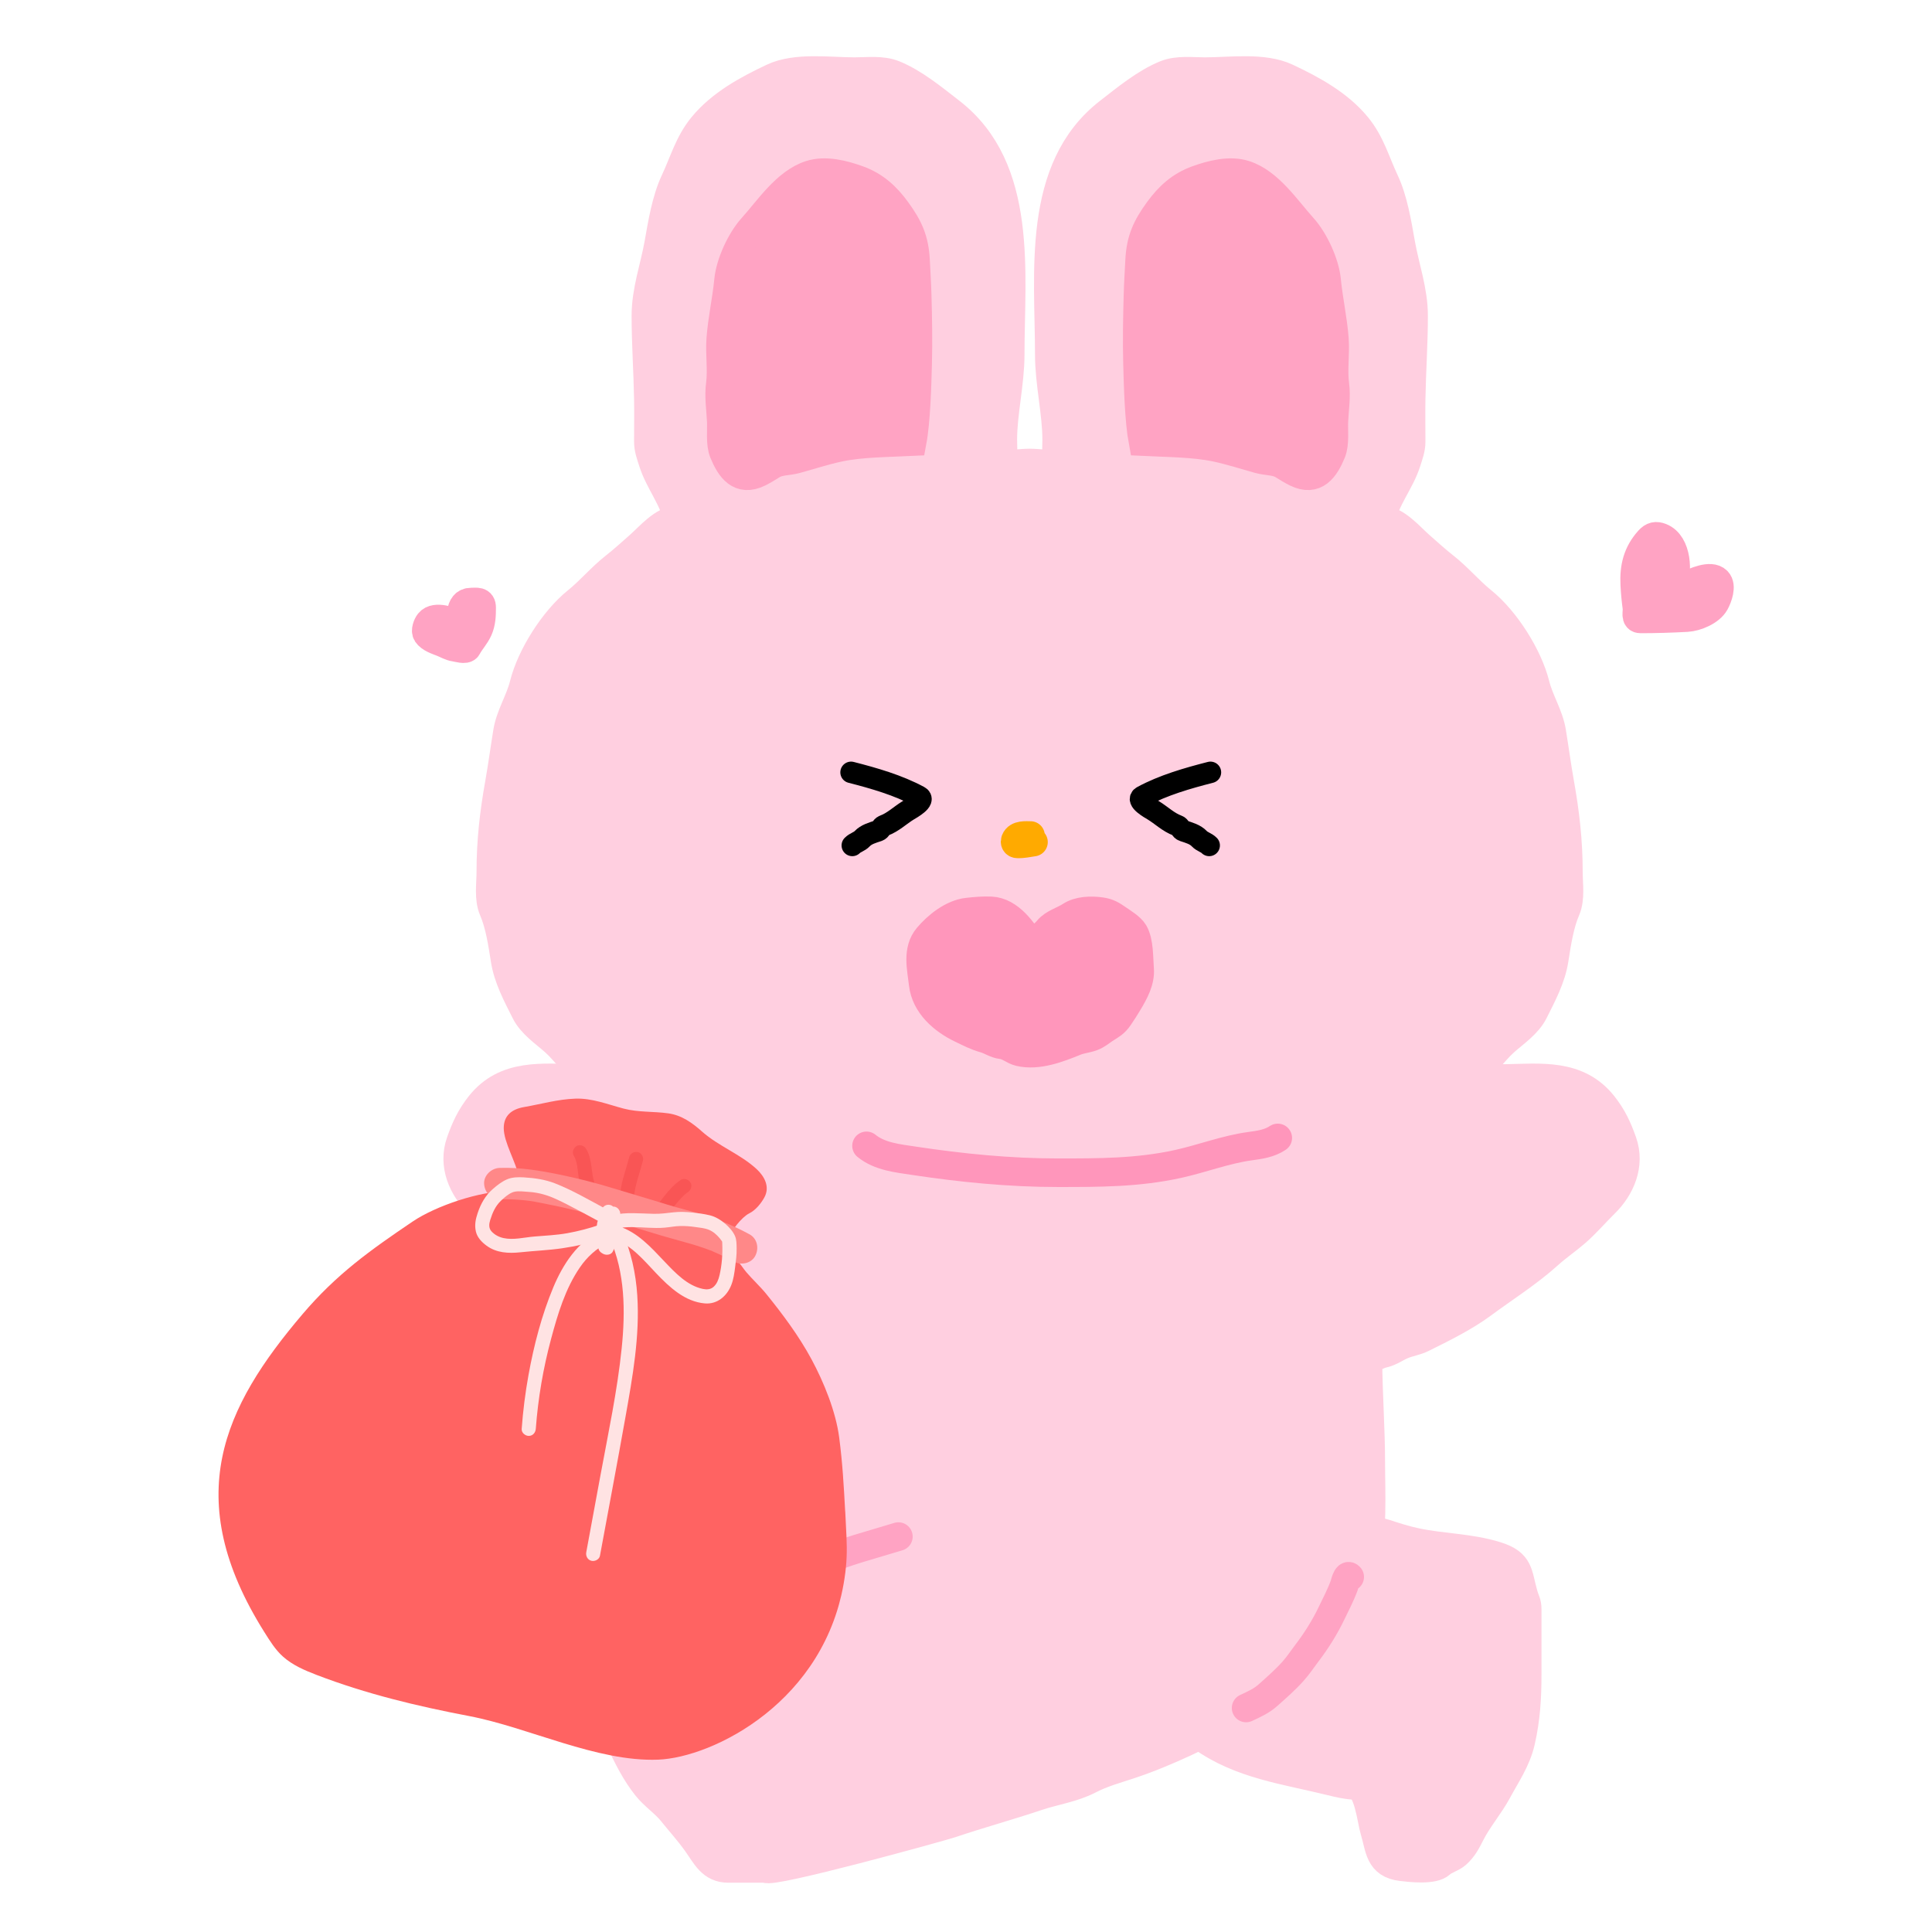 <svg width="200" height="200" viewBox="0 0 200 200" fill="none" xmlns="http://www.w3.org/2000/svg">
<path d="M137.786 184.398C133.071 183.237 128.447 182.685 124.424 179.823L141.933 158.272C142.02 158.446 143.091 158.648 143.409 158.753C144.427 159.093 145.543 159.442 146.594 159.662C149.378 160.245 152.15 160.212 154.889 161.062C157.35 161.826 157.096 162.902 157.722 165.092C157.896 165.703 158.096 165.892 158.096 166.589V168.577V173.323C158.096 175.731 157.966 177.939 157.423 180.293C156.976 182.227 155.935 183.698 155.017 185.403C154.191 186.938 152.979 188.326 152.217 189.85C151.822 190.638 151.461 191.324 150.795 191.923C150.308 192.361 149.611 192.491 149.149 192.917C148.377 193.63 146.08 193.363 145.124 193.252L145.098 193.249C142.731 192.974 142.854 191.31 142.297 189.518C141.972 188.476 141.636 184.851 140.309 184.825C139.463 184.809 138.602 184.599 137.786 184.398Z" fill="#FFCFE0" stroke="#FFCFE0" stroke-width="2.957" stroke-linecap="round"/>
<path d="M78.008 158.131C78.008 152.922 76.659 147.847 75.943 142.709C74.805 142.233 73.589 140.377 72.371 140.098C71.722 139.948 71.109 139.5 70.494 139.239C69.809 138.948 69.064 138.851 68.387 138.515C66.323 137.49 64.041 136.371 62.165 134.983C59.844 133.266 57.474 131.791 55.301 129.833C54.409 129.028 53.424 128.365 52.519 127.579C51.449 126.649 50.528 125.562 49.515 124.566C47.905 122.983 46.829 120.612 47.68 118.208C48.196 116.75 48.724 115.606 49.696 114.381C52.322 111.075 56.16 111.581 59.861 111.645L155.782 111.645C159.482 111.581 163.32 111.075 165.946 114.381C166.919 115.606 167.446 116.75 167.962 118.208C168.813 120.612 167.737 122.983 166.127 124.566C165.114 125.562 164.194 126.649 163.123 127.579C162.218 128.365 161.234 129.028 160.341 129.833C158.168 131.791 155.799 133.266 153.477 134.983C151.656 136.33 149.453 137.424 147.437 138.424L147.255 138.515C146.578 138.851 145.833 138.948 145.148 139.239C144.534 139.5 143.921 139.948 143.271 140.098C142.687 140.232 142.142 140.526 141.608 140.847C141.633 144.387 141.903 147.911 141.903 151.452C141.903 154.471 142.165 158.867 141.269 161.786C139.209 168.504 134.662 174.131 128.469 177.439C124.764 179.417 120.858 181.39 116.857 182.708C115.431 183.177 114.076 183.549 112.743 184.24C111.074 185.106 109.151 185.368 107.383 185.961C104.413 186.958 101.399 187.779 98.435 188.78C97.384 189.135 79.589 194.048 79.275 193.42H75.407C73.628 193.42 73.087 192.106 72.129 190.765C71.316 189.627 70.443 188.667 69.572 187.586C68.792 186.617 67.726 185.942 66.933 184.947C64.632 182.057 63.752 178.472 61.639 175.514C59.99 173.206 58.94 169.971 59.435 167.098C59.683 165.662 60.168 164.092 61.131 162.968C62.261 161.65 65.025 162.797 66.36 163.099C68.787 163.649 71.072 164.334 73.407 165.23C74.757 165.747 74.887 165.624 76.153 165.181C77.459 164.723 77.211 164.456 78.573 164.109C78.333 163.151 78.008 159.119 78.008 158.131Z" fill="#FFCFE0"/>
<path d="M78.573 164.109C78.333 163.151 78.008 159.119 78.008 158.131C78.008 152.922 76.659 147.847 75.943 142.709C74.805 142.233 73.589 140.377 72.371 140.098C71.722 139.948 71.109 139.5 70.494 139.239C69.809 138.948 69.064 138.851 68.387 138.515C66.323 137.49 64.041 136.371 62.165 134.983C59.844 133.266 57.474 131.791 55.301 129.833C54.409 129.028 53.424 128.365 52.519 127.579C51.449 126.649 50.528 125.562 49.515 124.566C47.905 122.983 46.829 120.612 47.68 118.208C48.196 116.75 48.724 115.606 49.696 114.381C52.322 111.075 56.16 111.581 59.861 111.645L155.782 111.645C159.482 111.581 163.32 111.075 165.946 114.381C166.919 115.606 167.446 116.75 167.962 118.208C168.813 120.612 167.737 122.983 166.127 124.566C165.114 125.562 164.194 126.649 163.123 127.579C162.218 128.365 161.234 129.028 160.341 129.833C158.168 131.791 155.799 133.266 153.477 134.983C151.601 136.371 149.319 137.49 147.255 138.515C146.578 138.851 145.833 138.948 145.148 139.239C144.534 139.5 143.921 139.948 143.271 140.098C142.687 140.232 142.142 140.526 141.608 140.847M78.573 164.109C82.947 162.994 88.406 160.396 92.698 159.051M78.573 164.109C77.211 164.456 77.459 164.723 76.153 165.181C74.887 165.624 74.757 165.747 73.407 165.23C71.072 164.334 68.787 163.649 66.36 163.099C65.025 162.797 62.261 161.65 61.131 162.968C60.168 164.092 59.683 165.662 59.435 167.098C58.94 169.971 59.99 173.206 61.639 175.514C63.752 178.472 64.632 182.057 66.933 184.947C67.726 185.942 68.792 186.617 69.572 187.586C70.443 188.667 71.316 189.627 72.129 190.765C73.087 192.106 73.628 193.42 75.407 193.42H79.275C79.589 194.048 97.384 189.135 98.435 188.78C101.399 187.779 104.413 186.958 107.383 185.961C109.151 185.368 111.074 185.106 112.743 184.24C114.076 183.549 115.431 183.177 116.857 182.708C120.858 181.39 124.764 179.417 128.469 177.439C134.662 174.131 139.209 168.504 141.269 161.786C142.165 158.867 141.903 154.471 141.903 151.452C141.903 147.911 141.633 144.387 141.608 140.847M141.608 140.847C141.03 141.195 140.464 141.576 139.872 141.823C139.521 141.97 138.444 142.395 138.3 142.709" stroke="#FFCFE0" stroke-width="2.957" stroke-linecap="round"/>
<path d="M93.002 159.066C90.302 159.902 87.497 160.598 84.904 161.739C83.722 162.259 82.627 162.945 81.431 163.436C80.659 163.752 79.703 164.05 78.894 164.252C78.346 164.389 77.813 164.635 77.27 164.796C75.843 165.219 73.882 163.898 72.7 163.332C71.67 162.838 70.706 162.218 69.748 161.587C68.598 160.83 67.692 160.795 66.355 160.795C64.631 160.795 62.483 160.651 61.033 161.811C60.206 162.473 59.415 163.226 58.929 164.172C58.404 165.191 58.678 166.482 58.569 167.573C58.486 168.396 58.433 169.181 58.433 170.013" stroke="#FFA3C3" stroke-width="2.957" stroke-linecap="round"/>
<path d="M128.996 176.809C129.846 176.411 130.569 176.1 131.276 175.469C132.158 174.684 133.057 173.894 133.847 173.015C134.385 172.417 134.816 171.753 135.302 171.115C136.261 169.858 137.149 168.445 137.831 167.021C138.285 166.074 138.788 165.124 139.145 164.142C139.21 163.964 139.45 162.882 139.721 163.243" stroke="#FFA3C3" stroke-width="2.957" stroke-linecap="round"/>
<path d="M66.126 56.534C67.222 55.58 68.614 53.85 70.175 53.788C69.776 51.679 68.25 49.888 67.598 47.843C67.36 47.095 67.117 46.482 67.117 45.705C67.117 44.239 67.143 42.769 67.117 41.303C67.067 38.437 66.862 35.578 66.862 32.697C66.862 30.079 67.745 27.717 68.193 25.194C68.562 23.114 68.955 20.665 69.863 18.739C70.79 16.774 71.293 14.825 72.723 13.077C74.608 10.774 77.365 9.279 80 8.038C82.413 6.9 85.869 7.415 88.466 7.415C89.78 7.415 91.274 7.21 92.529 7.712C94.612 8.545 96.661 10.243 98.418 11.605C105.983 17.467 104.577 28.28 104.577 36.717C104.577 39.601 103.812 42.769 103.812 45.507C103.812 46.035 103.854 46.581 103.812 47.107C103.799 47.269 102.942 47.77 103.444 47.914C104.351 48.173 105.643 47.928 106.583 47.928C107.523 47.928 108.847 48.173 109.754 47.914C110.257 47.77 109.399 47.269 109.386 47.107C109.344 46.581 109.386 46.035 109.386 45.507C109.386 42.769 108.622 39.601 108.622 36.717C108.622 28.28 107.215 17.467 114.78 11.605C116.537 10.243 118.587 8.545 120.669 7.712C121.924 7.21 123.418 7.415 124.733 7.415C127.329 7.415 130.786 6.9 133.199 8.038C135.833 9.279 138.591 10.774 140.475 13.077C141.906 14.825 142.408 16.774 143.335 18.739C144.243 20.665 144.637 23.114 145.006 25.194C145.453 27.717 146.336 30.079 146.336 32.697C146.336 35.578 146.132 38.437 146.082 41.303C146.056 42.769 146.082 44.239 146.082 45.705C146.082 46.482 145.838 47.095 145.6 47.843C144.949 49.888 143.394 51.679 142.995 53.788C144.556 53.85 145.948 55.58 147.044 56.534C147.873 57.257 148.656 57.98 149.521 58.658C150.922 59.754 152.077 61.153 153.443 62.253C155.835 64.18 158.197 67.905 158.936 70.859C159.36 72.556 160.354 74.045 160.634 75.757C160.922 77.513 161.158 79.305 161.47 81.052C162.026 84.168 162.362 87.075 162.362 90.281C162.362 91.523 162.606 93.026 162.107 94.174C161.465 95.65 161.165 97.571 160.915 99.177L160.889 99.34C160.589 101.261 159.648 102.997 158.78 104.733C158.136 106.02 156.789 106.909 155.764 107.819C154.495 108.947 153.54 110.574 152.027 111.372C150.897 111.969 149.555 112.53 148.304 112.788C146.91 113.075 145.552 113.448 144.212 113.864C143.376 114.123 142.399 114.093 141.975 114.94C141.44 115.118 141.699 115.203 141.295 115.546C140.996 115.8 140.199 115.848 139.826 115.992C139.127 116.262 138.309 116.741 137.594 116.87C136.274 117.111 134.977 117.352 133.678 117.677C130.696 118.422 127.586 119.036 124.506 119.102C123.502 119.124 122.536 119.361 121.525 119.361H119.135H114.937H106.096C104.348 119.361 102.611 119.232 100.862 119.232C99.309 119.232 97.858 119.117 96.327 118.987C94.142 118.801 91.912 118.969 89.718 118.836C88.803 118.78 87.907 118.417 87.003 118.274C86.011 118.118 85 117.987 84.001 117.871C82.499 117.696 81.026 117.477 79.537 117.216C78.605 117.053 77.687 116.778 76.751 116.647C75.093 116.416 72.843 115.203 71.194 114.94C70.771 114.093 69.794 114.123 68.957 113.864C67.617 113.448 66.259 113.075 64.866 112.788C63.614 112.53 62.272 111.969 61.142 111.372C59.63 110.574 58.674 108.947 57.405 107.819C56.38 106.909 55.033 106.02 54.389 104.733C53.521 102.997 52.58 101.261 52.28 99.34C52.024 97.703 51.726 95.7 51.063 94.174C50.564 93.026 50.808 91.523 50.808 90.281C50.808 87.075 51.143 84.168 51.7 81.052C52.011 79.305 52.247 77.513 52.535 75.757C52.816 74.045 53.81 72.556 54.234 70.859C54.972 67.905 57.334 64.18 59.727 62.253C61.093 61.153 62.248 59.754 63.648 58.658C64.514 57.98 65.296 57.257 66.126 56.534Z" fill="#FFCFE0" stroke="#FFCFE0" stroke-width="2.957" stroke-linecap="round" stroke-linejoin="round"/>
<path d="M88.102 79.953C90.471 80.561 92.989 81.279 95.154 82.454C95.877 82.846 94.32 83.7 94.015 83.886C93.174 84.398 92.445 85.126 91.507 85.467C91.228 85.569 91.195 85.908 90.894 86.009C90.309 86.204 89.677 86.375 89.256 86.821C88.948 87.146 88.541 87.207 88.23 87.519" stroke="black" stroke-width="2.222" stroke-linecap="round"/>
<path d="M125.304 79.953C122.935 80.561 120.416 81.279 118.251 82.454C117.528 82.846 119.086 83.7 119.391 83.886C120.231 84.398 120.96 85.126 121.898 85.467C122.177 85.569 122.21 85.908 122.511 86.009C123.096 86.204 123.729 86.375 124.15 86.821C124.457 87.146 124.864 87.207 125.175 87.519" stroke="black" stroke-width="2.222" stroke-linecap="round"/>
<path d="M102.589 94.291C104.534 94.381 105.949 96.442 106.774 97.87C107.2 97.337 108.054 96.8 108.49 96.255C109.027 95.583 110.103 95.297 110.807 94.831C111.677 94.254 112.952 94.223 113.961 94.365C114.723 94.472 115.11 94.724 115.723 95.148C116.224 95.494 117.065 96.002 117.374 96.525C117.951 97.501 117.879 99.181 117.973 100.295C118.079 101.549 117.409 102.74 116.792 103.777C116.488 104.288 116.171 104.788 115.834 105.276C115.372 105.948 115.031 106.093 114.363 106.525C113.903 106.823 113.59 107.127 113.052 107.327C112.491 107.536 111.899 107.574 111.333 107.802C109.594 108.505 107.458 109.35 105.531 108.895C104.893 108.745 104.405 108.232 103.683 108.155C103.083 108.09 102.511 107.678 101.912 107.511C101.038 107.267 100.347 106.898 99.525 106.506C97.641 105.608 95.81 104.036 95.566 101.849C95.385 100.23 94.894 98.371 96.052 96.996C97.026 95.839 98.592 94.592 100.151 94.418C100.96 94.327 101.775 94.254 102.589 94.291Z" fill="#FF96BB" stroke="#FF96BB" stroke-width="2.957" stroke-linecap="round"/>
<path d="M106.679 86.493C106.196 86.497 105.34 86.392 105.109 86.987C105.039 87.168 105.098 87.349 105.315 87.357C105.915 87.379 106.421 87.253 106.987 87.172" stroke="#FFAA00" stroke-width="2.957" stroke-linecap="round"/>
<path d="M117.754 37.667C117.812 39.852 117.91 43.561 118.315 45.719C120.637 45.835 123.602 45.837 125.879 46.323C127.445 46.656 128.836 47.124 130.37 47.542C131.179 47.763 132.097 47.687 132.826 48.144C133.257 48.413 133.74 48.713 134.194 48.935C136.18 49.907 137.15 48.495 137.837 46.837C138.216 45.923 138.037 44.54 138.086 43.556C138.147 42.34 138.35 41.033 138.188 39.826C137.98 38.27 138.256 36.633 138.136 35.066C137.98 33.03 137.53 31.058 137.331 29.019C137.16 27.253 136.053 24.86 134.865 23.547C133.184 21.688 131.378 18.893 128.87 18.085C127.289 17.576 125.41 18.074 123.927 18.607C122.189 19.231 120.992 20.339 119.939 21.785C118.677 23.517 118.079 24.821 117.972 26.961C117.912 28.152 117.835 29.345 117.802 30.537C117.736 32.913 117.692 35.29 117.754 37.667Z" fill="#FFA3C3" stroke="#FFA3C3" stroke-width="2.957" stroke-linecap="round"/>
<path d="M94.995 37.667C94.937 39.852 94.839 43.561 94.434 45.719C92.112 45.835 89.147 45.837 86.87 46.323C85.304 46.656 83.913 47.124 82.379 47.542C81.57 47.763 80.652 47.687 79.923 48.144C79.492 48.413 79.008 48.713 78.555 48.935C76.569 49.907 75.599 48.495 74.912 46.837C74.533 45.923 74.712 44.54 74.663 43.556C74.602 42.34 74.399 41.033 74.561 39.826C74.769 38.27 74.493 36.633 74.613 35.066C74.769 33.03 75.219 31.058 75.418 29.019C75.59 27.253 76.696 24.86 77.884 23.547C79.565 21.688 81.371 18.893 83.879 18.085C85.46 17.576 87.339 18.074 88.822 18.607C90.56 19.231 91.757 20.339 92.81 21.785C94.072 23.517 94.67 24.821 94.777 26.961C94.837 28.152 94.914 29.345 94.947 30.537C95.013 32.913 95.057 35.29 94.995 37.667Z" fill="#FFA3C3" stroke="#FFA3C3" stroke-width="2.957" stroke-linecap="round"/>
<path d="M89.701 118.617C91.061 119.729 92.939 119.91 94.613 120.163C99.52 120.905 104.511 121.4 109.477 121.4C113.763 121.4 117.776 121.41 121.958 120.49C124.404 119.952 126.909 118.989 129.38 118.653C130.453 118.507 131.407 118.375 132.273 117.798" stroke="#FF96BB" stroke-width="2.957" stroke-linecap="round"/>
<path d="M173.119 60.692C173.749 59.26 173.627 56.296 171.935 55.624C171.43 55.424 171.088 55.494 170.708 55.913C169.482 57.266 169.143 58.752 169.228 60.497C169.267 61.294 169.343 62.112 169.452 62.901C169.515 63.358 169.23 64.071 169.82 64.071C171.431 64.071 173.015 64.02 174.621 63.934C175.582 63.882 177.047 63.284 177.537 62.382C177.83 61.843 178.275 60.67 177.768 60.144C177.097 59.445 175.358 60.245 174.664 60.591C174.091 60.878 173.318 61.314 172.989 61.862" stroke="#FFA3C3" stroke-width="2.957" stroke-linecap="round"/>
<path d="M171.565 57.957C171.166 58.915 171.038 60.051 170.855 61.065C170.611 62.421 171.047 61.255 171.198 60.894C171.424 60.352 171.479 59.558 171.553 58.973C171.719 57.644 171.508 61.669 171.21 62.974C171.116 63.385 174.178 63.387 174.697 63.298C175.234 63.206 175.925 63.112 176.19 62.582" stroke="#FFA3C3" stroke-width="2.957" stroke-linecap="round"/>
<path d="M47.476 64.532C46.683 64.368 45.074 63.654 44.434 64.443C44.234 64.69 44 65.291 44.198 65.592C44.522 66.081 45.271 66.309 45.788 66.514C46.201 66.677 46.643 66.944 47.084 67.005C47.384 67.046 48.195 67.315 48.36 67.005C48.7 66.363 49.202 65.861 49.508 65.184C49.839 64.452 49.861 63.683 49.861 62.898C49.861 62.19 49.35 62.324 48.772 62.324C47.446 62.324 47.741 64.22 47.741 65.15" stroke="#FFA3C3" stroke-width="2.957" stroke-linecap="round"/>
<g clip-path="url(#clip0_1475_24837)">
<g clip-path="url(#clip1_1475_24837)">
<path d="M87.494 156.479C87.339 153.677 87.225 151.531 86.873 148.81C86.524 146.121 85.279 143.068 83.998 140.697C82.694 138.284 81.025 136.049 79.306 133.927C78.731 133.219 77.855 132.396 77.265 131.702C76.868 131.236 76.73 130.914 76.281 130.484C76.13 130.339 75.27 128.577 75.343 128.349C75.632 127.45 76.782 125.991 77.57 125.601C78.216 125.281 78.772 124.595 79.118 123.973C79.732 122.87 79.147 121.78 78.308 121.008C76.628 119.466 74.386 118.655 72.672 117.136C71.643 116.222 70.567 115.447 69.175 115.253C67.633 115.037 66.074 115.161 64.552 114.759C62.906 114.326 61.285 113.667 59.553 113.731C57.731 113.797 56.043 114.291 54.244 114.603C52.921 114.834 52.147 115.523 52.148 116.78C52.149 118.254 53.42 120.297 53.711 121.828L53.686 121.822C53.296 122.559 53.847 123.281 53.017 123.247L52.742 123.292C49.717 123.273 45.106 124.836 42.712 126.456C38.297 129.441 34.831 131.909 31.308 136.053C23.168 145.628 18.616 155.041 27.369 168.96C27.934 169.857 28.494 170.772 29.281 171.479C30.275 172.372 31.529 172.911 32.777 173.388C37.923 175.361 43.168 176.617 48.563 177.646C54.734 178.825 61.764 182.392 68.111 182.16C73.809 181.951 85.527 176.136 87.429 163.362C87.663 161.794 87.694 160.629 87.626 159.043C87.589 158.197 87.549 157.341 87.5 156.477L87.494 156.479Z" fill="#FF6362"/>
<path d="M69.211 125.674C69.277 125.572 69.346 125.474 69.414 125.376C69.483 125.277 69.554 125.18 69.628 125.083C69.654 125.049 69.68 125.015 69.707 124.978C69.781 124.878 69.594 125.126 69.676 125.019C69.728 124.952 69.779 124.886 69.831 124.819C70.053 124.539 70.284 124.268 70.532 124.01C70.658 123.877 70.792 123.749 70.931 123.625C70.96 123.6 70.987 123.575 71.016 123.551C71.06 123.513 71.21 123.412 71.013 123.55C71.08 123.503 71.145 123.453 71.215 123.407C71.534 123.196 71.693 122.744 71.47 122.404C71.262 122.085 70.808 121.923 70.467 122.149C69.812 122.584 69.276 123.18 68.79 123.792C68.495 124.166 68.204 124.549 67.943 124.949C67.734 125.269 67.88 125.776 68.215 125.948C68.587 126.138 68.99 126.018 69.214 125.675L69.211 125.674Z" fill="#F95555"/>
<path d="M59.403 119.658C59.438 119.714 59.47 119.771 59.501 119.828C59.519 119.862 59.534 119.894 59.549 119.924C59.594 120.011 59.532 119.9 59.525 119.872C59.558 120.002 59.618 120.13 59.654 120.261C59.691 120.392 59.714 120.516 59.739 120.647C59.744 120.683 59.752 120.72 59.757 120.756C59.773 120.853 59.752 120.732 59.748 120.699C59.756 120.773 59.769 120.846 59.779 120.921C59.855 121.52 59.909 122.127 60.092 122.703C60.21 123.069 60.614 123.334 60.997 123.206C61.38 123.077 61.623 122.69 61.5 122.3C61.456 122.164 61.419 122.027 61.391 121.887C61.376 121.82 61.363 121.756 61.352 121.689C61.343 121.652 61.338 121.616 61.334 121.577C61.316 121.463 61.341 121.547 61.337 121.61C61.34 121.472 61.297 121.322 61.28 121.184C61.263 121.047 61.245 120.9 61.226 120.759C61.136 120.114 61.012 119.474 60.664 118.911C60.463 118.585 59.994 118.437 59.661 118.656C59.327 118.875 59.19 119.312 59.406 119.659L59.403 119.658Z" fill="#F95555"/>
<path d="M65.135 119.795C64.832 120.983 64.373 122.152 64.224 123.376C64.198 123.578 64.195 123.748 64.302 123.932C64.393 124.085 64.573 124.23 64.752 124.267C65.099 124.337 65.594 124.145 65.642 123.737C65.791 122.516 66.251 121.344 66.554 120.156C66.648 119.783 66.412 119.347 66.025 119.266C65.638 119.184 65.236 119.398 65.135 119.795Z" fill="#F95555"/>
<path d="M51.751 122.53C54.244 122.435 56.565 122.965 59.231 123.531C61.367 123.984 63.678 124.81 65.781 125.4C66.824 125.692 67.855 126.018 68.886 126.344C71.021 127.017 73.327 127.303 76.781 129.187" fill="#FFE3E3"/>
<path d="M51.782 124.159C52.225 124.145 52.67 124.145 53.117 124.166C53.317 124.176 53.517 124.187 53.718 124.203C53.797 124.209 53.877 124.215 53.959 124.224C54.052 124.233 54.6 124.271 54.123 124.237C54.976 124.297 55.835 124.493 56.669 124.659C58.487 125.02 60.279 125.439 62.052 125.977C63.849 126.521 65.658 127.042 67.452 127.6C68.72 127.995 70 128.335 71.276 128.698C72.029 128.91 72.773 129.151 73.503 129.429L73.603 129.469C73.772 129.535 73.737 129.521 73.504 129.427C73.623 129.448 73.758 129.532 73.87 129.581C74.089 129.674 74.305 129.769 74.52 129.87C75.011 130.1 75.496 130.345 75.971 130.604C76.718 131.009 77.787 130.792 78.192 129.994C78.597 129.197 78.384 128.204 77.583 127.772C76.026 126.93 74.385 126.237 72.691 125.719C71.477 125.349 70.236 125.065 69.025 124.685C67.181 124.106 65.324 123.578 63.478 123.01C61.677 122.456 59.873 121.997 58.029 121.614C55.956 121.185 53.839 120.829 51.713 120.902C50.864 120.932 50.061 121.677 50.116 122.563C50.171 123.448 50.864 124.192 51.775 124.161L51.782 124.159Z" fill="#FF8888"/>
<path d="M62.628 125.102C60.943 124.196 59.266 123.216 57.483 122.513C56.431 122.098 55.346 121.949 54.223 121.88C53.644 121.846 53.032 121.855 52.493 122.083C51.955 122.311 51.449 122.706 50.998 123.104C50.23 123.78 49.766 124.623 49.444 125.584C49.231 126.213 49.11 126.825 49.263 127.489C49.405 128.101 49.864 128.58 50.354 128.942C51.386 129.709 52.653 129.768 53.885 129.635C55.318 129.482 56.767 129.428 58.195 129.221C59.622 129.013 61.116 128.67 62.526 128.186C63.414 127.882 63.017 126.472 62.121 126.777C61.012 127.155 59.877 127.454 58.722 127.661C57.567 127.868 56.446 127.907 55.298 128.006C54.268 128.094 53.157 128.388 52.129 128.166C51.654 128.063 51.209 127.834 50.879 127.469C50.578 127.132 50.617 126.713 50.744 126.305C50.989 125.516 51.287 124.845 51.864 124.294C52.192 123.981 52.584 123.638 53.001 123.452C53.39 123.278 53.865 123.321 54.281 123.349C54.54 123.365 54.801 123.385 55.06 123.411C55.142 123.42 55.243 123.434 55.094 123.414C55.145 123.421 55.192 123.427 55.243 123.434C55.363 123.45 55.483 123.469 55.602 123.491C56.058 123.575 56.505 123.703 56.941 123.866C56.971 123.877 57.175 123.958 57.087 123.921C57.002 123.888 57.199 123.967 57.241 123.986C57.398 124.052 57.556 124.124 57.711 124.195C58.068 124.362 58.423 124.536 58.773 124.718C59.826 125.255 60.865 125.821 61.904 126.38C62.734 126.826 63.46 125.554 62.63 125.108L62.628 125.102Z" fill="#FFE3E3"/>
<path d="M62.257 125.271C62.156 125.532 62.091 125.797 62.015 126.064C62.007 126.094 61.993 126.128 61.991 126.159C62.013 125.98 62.085 125.934 62.029 126.053C61.993 126.125 61.958 126.197 61.925 126.27C61.825 126.491 61.798 126.724 61.771 126.963C61.742 127.225 61.752 127.459 61.784 127.722C61.789 127.77 61.794 127.818 61.803 127.863C61.827 127.997 61.816 127.754 61.829 127.728C61.794 127.806 61.773 127.899 61.753 127.981C61.696 128.192 61.723 128.497 61.849 128.694C61.897 128.767 61.828 128.449 61.836 128.575C61.839 128.631 61.846 128.685 61.851 128.741C61.862 128.857 61.876 128.973 61.906 129.085C61.938 129.206 61.969 129.359 62.038 129.463C62.144 129.627 62.291 129.719 62.455 129.804C62.779 129.973 63.286 129.903 63.453 129.531C63.529 129.357 63.617 129.194 63.701 129.024C63.767 128.887 63.81 128.742 63.837 128.592C63.868 128.415 63.757 128.748 63.792 128.679C63.82 128.623 63.844 128.562 63.874 128.503C63.971 128.293 64.018 128.085 64.067 127.86C64.095 127.726 64.141 127.569 64.132 127.431C64.126 127.331 64.108 127.231 64.094 127.129L63.997 127.507C64.098 127.327 64.217 127.154 64.242 126.943C64.265 126.75 64.201 126.536 64.16 126.344L64.167 126.727C64.221 126.515 64.277 126.318 64.246 126.096C64.226 125.938 64.216 125.782 64.208 125.623C64.189 125.242 63.865 124.879 63.461 124.906C63.058 124.934 62.722 125.242 62.744 125.653C62.75 125.756 62.752 125.861 62.761 125.962C62.767 126.018 62.776 126.073 62.783 126.126C62.788 126.162 62.789 126.206 62.8 126.241C62.826 126.331 62.852 125.99 62.82 126.084C62.748 126.297 62.715 126.529 62.755 126.748C62.775 126.854 62.797 126.958 62.82 127.062L62.888 126.498C62.836 126.591 62.778 126.681 62.731 126.776C62.622 126.989 62.622 127.191 62.664 127.413C62.7 127.599 62.725 127.151 62.681 127.348C62.665 127.411 62.653 127.477 62.64 127.541C62.62 127.643 62.584 127.749 62.573 127.851C62.56 127.969 62.677 127.625 62.631 127.715C62.618 127.741 62.607 127.764 62.597 127.79C62.57 127.85 62.541 127.909 62.515 127.966C62.453 128.107 62.394 128.271 62.374 128.428C62.358 128.546 62.482 128.207 62.431 128.292C62.417 128.315 62.405 128.341 62.392 128.366C62.363 128.426 62.329 128.481 62.302 128.54C62.26 128.625 62.223 128.714 62.184 128.8L63.182 128.527L63.032 128.448L63.372 128.882C63.351 128.807 63.34 128.712 63.303 128.642C63.284 128.605 63.333 128.901 63.321 128.753C63.318 128.698 63.309 128.64 63.306 128.585C63.285 128.371 63.228 128.2 63.154 128.001L63.16 128.385C63.21 128.224 63.285 128.043 63.277 127.871C63.27 127.762 63.248 127.652 63.236 127.542C63.224 127.431 63.207 127.314 63.212 127.203C63.215 127.122 63.23 127.042 63.236 126.963C63.25 126.827 63.198 127.202 63.22 127.103C63.228 127.073 63.23 127.042 63.237 127.015C63.247 126.954 63.275 126.877 63.273 126.816C63.279 126.93 63.165 127.06 63.228 126.935C63.247 126.896 63.266 126.854 63.285 126.816C63.364 126.653 63.423 126.489 63.47 126.316C63.536 126.08 63.596 125.853 63.683 125.626C63.821 125.267 63.512 124.809 63.154 124.735C62.728 124.647 62.412 124.879 62.264 125.265L62.257 125.271Z" fill="#FFE3E3"/>
<path d="M63.809 127.185C64.883 126.944 65.987 127.042 67.076 127.093C67.654 127.122 68.234 127.136 68.811 127.086C69.347 127.04 69.865 126.928 70.405 126.918C70.946 126.908 71.43 126.942 71.937 127.016C72.41 127.081 72.948 127.128 73.39 127.31C73.833 127.492 74.199 127.826 74.5 128.18C74.558 128.247 74.61 128.316 74.661 128.389C74.684 128.421 74.823 128.616 74.731 128.477C74.767 128.529 74.775 128.633 74.752 128.497C74.767 128.584 74.765 128.674 74.769 128.761C74.814 129.844 74.731 130.955 74.484 132.016C74.381 132.456 74.22 132.895 73.878 133.205C73.566 133.488 73.175 133.513 72.773 133.431C71.148 133.095 69.91 131.775 68.781 130.585C67.398 129.127 65.987 127.543 64.01 126.93C63.109 126.651 62.75 128.071 63.649 128.349C65.378 128.888 66.687 130.512 67.928 131.81C69.294 133.24 70.894 134.756 72.971 134.929C74.269 135.036 75.268 134.155 75.713 132.998C75.941 132.41 76.021 131.787 76.102 131.165C76.182 130.543 76.275 129.86 76.256 129.204C76.245 128.781 76.256 128.329 76.081 127.937C75.871 127.464 75.48 127.034 75.091 126.698C74.626 126.296 74.088 125.956 73.486 125.809C72.884 125.661 72.292 125.589 71.692 125.523C71.05 125.455 70.395 125.424 69.752 125.495C69.051 125.575 68.379 125.67 67.668 125.654C66.235 125.625 64.829 125.462 63.411 125.781C63.024 125.868 62.804 126.325 62.909 126.687C63.024 127.087 63.427 127.276 63.814 127.19L63.809 127.185Z" fill="#FFE3E3"/>
<path d="M55.467 147.897C55.7 144.754 56.232 141.637 57.05 138.594C57.731 136.054 58.517 133.411 60.018 131.219C60.76 130.133 61.727 129.236 62.914 128.663C63.27 128.491 63.36 127.978 63.169 127.66C62.953 127.295 62.523 127.232 62.166 127.405C59.779 128.555 58.27 130.89 57.278 133.263C56.07 136.158 55.269 139.258 54.71 142.342C54.377 144.188 54.142 146.054 54.004 147.927C53.976 148.322 54.381 148.651 54.75 148.644C55.175 148.636 55.439 148.292 55.467 147.897Z" fill="#FFE3E3"/>
<path d="M63.133 128.205C64.712 131.745 64.746 135.75 64.36 139.54C63.906 143.985 62.959 148.391 62.148 152.783C61.663 155.416 61.175 158.048 60.691 160.682C60.617 161.071 60.817 161.469 61.219 161.572C61.583 161.664 62.039 161.433 62.109 161.043C62.99 156.261 63.896 151.485 64.747 146.698C65.483 142.556 66.249 138.315 65.97 134.092C65.819 131.798 65.328 129.563 64.391 127.459C64.228 127.097 63.699 127.017 63.388 127.204C63.016 127.425 62.97 127.845 63.132 128.207L63.133 128.205Z" fill="#FFE3E3"/>
</g>
</g>
<defs>
<clipPath id="clip0_1475_24837">
<rect width="80.52" height="80.52" fill="white" transform="translate(28.858 97.613) rotate(14.278)"/>
</clipPath>
<clipPath id="clip1_1475_24837">
<rect width="65.655" height="65.965" fill="white" transform="translate(34.306 106.35) rotate(14.278)"/>
</clipPath>
</defs>
</svg>
